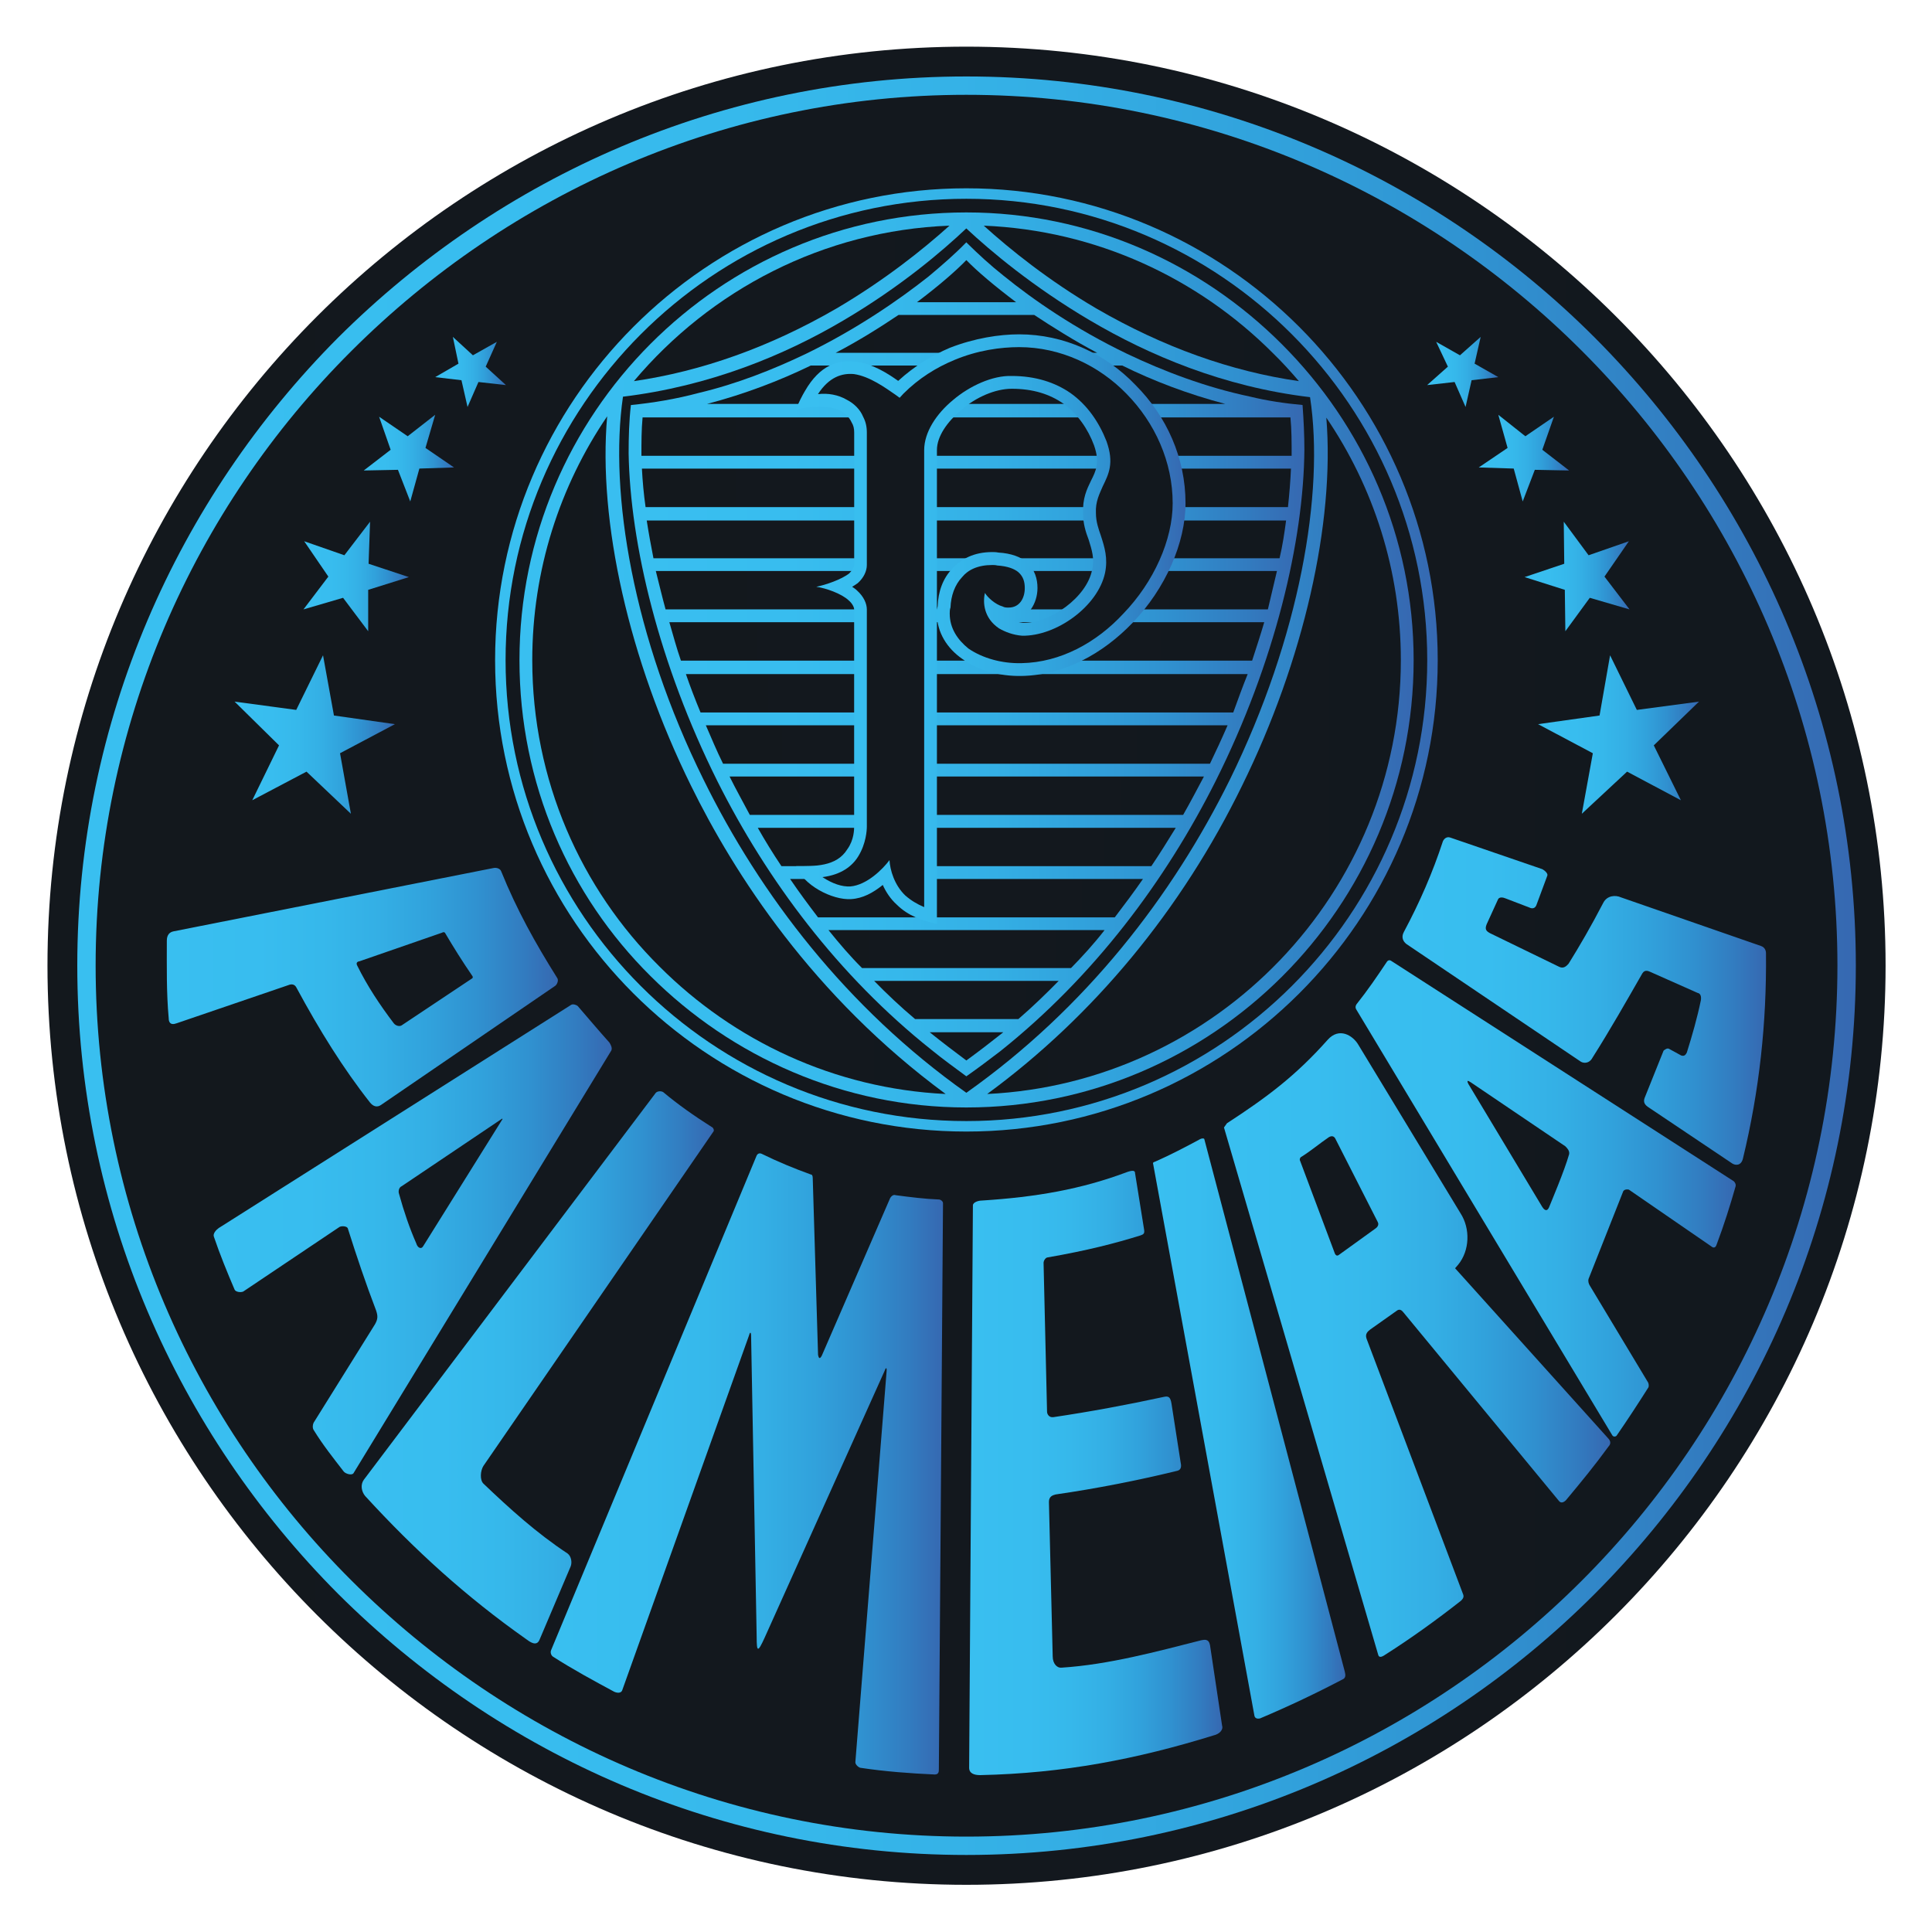<?xml version="1.0" encoding="utf-8"?>
<!-- Generator: Adobe Illustrator 16.0.0, SVG Export Plug-In . SVG Version: 6.00 Build 0)  -->
<!DOCTYPE svg PUBLIC "-//W3C//DTD SVG 1.1//EN" "http://www.w3.org/Graphics/SVG/1.1/DTD/svg11.dtd">
<svg version="1.1" id="Camada_1" xmlns="http://www.w3.org/2000/svg" xmlns:xlink="http://www.w3.org/1999/xlink" x="0px" y="0px"
	 width="40px" height="40px" viewBox="0 0 40 40" enable-background="new 0 0 40 40" xml:space="preserve">
<g>
	<linearGradient id="SVGID_1_" gradientUnits="userSpaceOnUse" x1="0.961" y1="20" x2="39.039" y2="20">
		<stop  offset="0" style="stop-color:#13181D"/>
		<stop  offset="0.292" style="stop-color:#13181E"/>
		<stop  offset="0.653" style="stop-color:#13181E"/>
		<stop  offset="1" style="stop-color:#12181E"/>
	</linearGradient>
	<path fill-rule="evenodd" clip-rule="evenodd" fill="url(#SVGID_1_)" d="M0.961,39.033L0.961,39.033L0.961,39.033L0.961,39.033z
		 M20.007,39.023c10.486,0,19.032-8.548,19.032-19.033c0-10.478-8.546-19.024-19.032-19.024c-10.481,0-19.024,8.547-19.024,19.024
		C0.983,30.476,9.526,39.023,20.007,39.023L20.007,39.023z"/>
	<linearGradient id="SVGID_2_" gradientUnits="userSpaceOnUse" x1="1.6" y1="19.994" x2="38.423" y2="19.994">
		<stop  offset="0" style="stop-color:#39BFF0"/>
		<stop  offset="0.232" style="stop-color:#38BDEF"/>
		<stop  offset="0.397" style="stop-color:#36B8EB"/>
		<stop  offset="0.541" style="stop-color:#34AFE5"/>
		<stop  offset="0.672" style="stop-color:#31A2DC"/>
		<stop  offset="0.796" style="stop-color:#3091D0"/>
		<stop  offset="0.912" style="stop-color:#327CC0"/>
		<stop  offset="1" style="stop-color:#3668B1"/>
	</linearGradient>
	<path fill-rule="evenodd" clip-rule="evenodd" fill="url(#SVGID_2_)" d="M20.007,38.405c-5.066,0-9.658-2.07-13.006-5.405
		C3.671,29.657,1.6,25.059,1.6,19.991c0-5.06,2.071-9.657,5.401-13.002c3.348-3.334,7.94-5.406,13.006-5.406
		c5.068,0,9.68,2.072,13.01,5.406c3.334,3.345,5.406,7.942,5.406,13.002c0,5.068-2.072,9.667-5.406,13.009
		C29.687,36.335,25.075,38.405,20.007,38.405L20.007,38.405z"/>
	<linearGradient id="SVGID_3_" gradientUnits="userSpaceOnUse" x1="1.98" y1="19.995" x2="38.042" y2="19.995">
		<stop  offset="0" style="stop-color:#13181D"/>
		<stop  offset="0.292" style="stop-color:#13181E"/>
		<stop  offset="0.653" style="stop-color:#13181E"/>
		<stop  offset="1" style="stop-color:#12181E"/>
	</linearGradient>
	<path fill-rule="evenodd" clip-rule="evenodd" fill="url(#SVGID_3_)" d="M20.007,38.025c4.968,0,9.478-2.032,12.743-5.3
		c3.259-3.257,5.292-7.777,5.292-12.735c0-4.95-2.033-9.469-5.292-12.727c-3.266-3.268-7.775-5.3-12.743-5.3
		c-4.948,0-9.455,2.032-12.728,5.3c-3.27,3.258-5.299,7.777-5.299,12.727c0,4.958,2.029,9.478,5.299,12.735
		C10.552,35.993,15.059,38.025,20.007,38.025L20.007,38.025z"/>
	<linearGradient id="SVGID_4_" gradientUnits="userSpaceOnUse" x1="9.01" y1="7.7" x2="10.475" y2="7.7">
		<stop  offset="0" style="stop-color:#39BFF0"/>
		<stop  offset="0.232" style="stop-color:#38BDEF"/>
		<stop  offset="0.397" style="stop-color:#36B8EB"/>
		<stop  offset="0.541" style="stop-color:#34AFE5"/>
		<stop  offset="0.672" style="stop-color:#31A2DC"/>
		<stop  offset="0.796" style="stop-color:#3091D0"/>
		<stop  offset="0.912" style="stop-color:#327CC0"/>
		<stop  offset="1" style="stop-color:#3668B1"/>
	</linearGradient>
	<polygon fill-rule="evenodd" clip-rule="evenodd" fill="url(#SVGID_4_)" points="10.287,7.077 10.056,7.591 10.475,7.973 
		9.906,7.909 9.68,8.426 9.554,7.872 9.01,7.808 9.492,7.529 9.376,6.975 9.791,7.356 10.287,7.077 	"/>
	<linearGradient id="SVGID_5_" gradientUnits="userSpaceOnUse" x1="7.531" y1="9.485" x2="9.4" y2="9.485">
		<stop  offset="0" style="stop-color:#39BFF0"/>
		<stop  offset="0.232" style="stop-color:#38BDEF"/>
		<stop  offset="0.397" style="stop-color:#36B8EB"/>
		<stop  offset="0.541" style="stop-color:#34AFE5"/>
		<stop  offset="0.672" style="stop-color:#31A2DC"/>
		<stop  offset="0.796" style="stop-color:#3091D0"/>
		<stop  offset="0.912" style="stop-color:#327CC0"/>
		<stop  offset="1" style="stop-color:#3668B1"/>
	</linearGradient>
	<polygon fill-rule="evenodd" clip-rule="evenodd" fill="url(#SVGID_5_)" points="9.01,8.588 8.809,9.274 9.4,9.678 8.683,9.701 
		8.494,10.382 8.239,9.727 7.531,9.741 8.088,9.312 7.849,8.628 8.441,9.032 9.01,8.588 	"/>
	<linearGradient id="SVGID_6_" gradientUnits="userSpaceOnUse" x1="6.283" y1="11.935" x2="8.465" y2="11.935">
		<stop  offset="0" style="stop-color:#39BFF0"/>
		<stop  offset="0.232" style="stop-color:#38BDEF"/>
		<stop  offset="0.397" style="stop-color:#36B8EB"/>
		<stop  offset="0.541" style="stop-color:#34AFE5"/>
		<stop  offset="0.672" style="stop-color:#31A2DC"/>
		<stop  offset="0.796" style="stop-color:#3091D0"/>
		<stop  offset="0.912" style="stop-color:#327CC0"/>
		<stop  offset="1" style="stop-color:#3668B1"/>
	</linearGradient>
	<polygon fill-rule="evenodd" clip-rule="evenodd" fill="url(#SVGID_6_)" points="7.662,10.801 7.631,11.672 8.465,11.948 
		7.623,12.212 7.623,13.069 7.103,12.377 6.283,12.617 6.798,11.938 6.298,11.206 7.13,11.496 7.662,10.801 	"/>
	<linearGradient id="SVGID_7_" gradientUnits="userSpaceOnUse" x1="4.857" y1="15.208" x2="8.176" y2="15.208">
		<stop  offset="0" style="stop-color:#39BFF0"/>
		<stop  offset="0.232" style="stop-color:#38BDEF"/>
		<stop  offset="0.397" style="stop-color:#36B8EB"/>
		<stop  offset="0.541" style="stop-color:#34AFE5"/>
		<stop  offset="0.672" style="stop-color:#31A2DC"/>
		<stop  offset="0.796" style="stop-color:#3091D0"/>
		<stop  offset="0.912" style="stop-color:#327CC0"/>
		<stop  offset="1" style="stop-color:#3668B1"/>
	</linearGradient>
	<polygon fill-rule="evenodd" clip-rule="evenodd" fill="url(#SVGID_7_)" points="6.688,13.567 6.914,14.814 8.176,14.993 
		7.04,15.595 7.265,16.848 6.346,15.976 5.223,16.568 5.777,15.432 4.857,14.526 6.133,14.698 6.688,13.567 	"/>
	<linearGradient id="SVGID_8_" gradientUnits="userSpaceOnUse" x1="29.547" y1="7.7" x2="31.02" y2="7.7">
		<stop  offset="0" style="stop-color:#39BFF0"/>
		<stop  offset="0.232" style="stop-color:#38BDEF"/>
		<stop  offset="0.397" style="stop-color:#36B8EB"/>
		<stop  offset="0.541" style="stop-color:#34AFE5"/>
		<stop  offset="0.672" style="stop-color:#31A2DC"/>
		<stop  offset="0.796" style="stop-color:#3091D0"/>
		<stop  offset="0.912" style="stop-color:#327CC0"/>
		<stop  offset="1" style="stop-color:#3668B1"/>
	</linearGradient>
	<polygon fill-rule="evenodd" clip-rule="evenodd" fill="url(#SVGID_8_)" points="29.734,7.077 29.977,7.591 29.547,7.973 
		30.116,7.909 30.343,8.426 30.468,7.872 31.021,7.808 30.53,7.529 30.656,6.975 30.227,7.356 29.734,7.077 	"/>
	<linearGradient id="SVGID_9_" gradientUnits="userSpaceOnUse" x1="30.616" y1="9.485" x2="32.487" y2="9.485">
		<stop  offset="0" style="stop-color:#39BFF0"/>
		<stop  offset="0.232" style="stop-color:#38BDEF"/>
		<stop  offset="0.397" style="stop-color:#36B8EB"/>
		<stop  offset="0.541" style="stop-color:#34AFE5"/>
		<stop  offset="0.672" style="stop-color:#31A2DC"/>
		<stop  offset="0.796" style="stop-color:#3091D0"/>
		<stop  offset="0.912" style="stop-color:#327CC0"/>
		<stop  offset="1" style="stop-color:#3668B1"/>
	</linearGradient>
	<polygon fill-rule="evenodd" clip-rule="evenodd" fill="url(#SVGID_9_)" points="31.021,8.588 31.213,9.274 30.616,9.678 
		31.34,9.701 31.526,10.382 31.777,9.727 32.487,9.741 31.932,9.312 32.172,8.628 31.581,9.032 31.021,8.588 	"/>
	<linearGradient id="SVGID_10_" gradientUnits="userSpaceOnUse" x1="31.565" y1="11.935" x2="33.738" y2="11.935">
		<stop  offset="0" style="stop-color:#39BFF0"/>
		<stop  offset="0.232" style="stop-color:#38BDEF"/>
		<stop  offset="0.397" style="stop-color:#36B8EB"/>
		<stop  offset="0.541" style="stop-color:#34AFE5"/>
		<stop  offset="0.672" style="stop-color:#31A2DC"/>
		<stop  offset="0.796" style="stop-color:#3091D0"/>
		<stop  offset="0.912" style="stop-color:#327CC0"/>
		<stop  offset="1" style="stop-color:#3668B1"/>
	</linearGradient>
	<polygon fill-rule="evenodd" clip-rule="evenodd" fill="url(#SVGID_10_)" points="32.376,10.801 32.386,11.672 31.565,11.948 
		32.398,12.212 32.409,13.069 32.915,12.377 33.738,12.617 33.219,11.938 33.724,11.206 32.89,11.496 32.376,10.801 	"/>
	<linearGradient id="SVGID_11_" gradientUnits="userSpaceOnUse" x1="31.844" y1="15.208" x2="35.176" y2="15.208">
		<stop  offset="0" style="stop-color:#39BFF0"/>
		<stop  offset="0.232" style="stop-color:#38BDEF"/>
		<stop  offset="0.397" style="stop-color:#36B8EB"/>
		<stop  offset="0.541" style="stop-color:#34AFE5"/>
		<stop  offset="0.672" style="stop-color:#31A2DC"/>
		<stop  offset="0.796" style="stop-color:#3091D0"/>
		<stop  offset="0.912" style="stop-color:#327CC0"/>
		<stop  offset="1" style="stop-color:#3668B1"/>
	</linearGradient>
	<polygon fill-rule="evenodd" clip-rule="evenodd" fill="url(#SVGID_11_)" points="33.335,13.567 33.117,14.814 31.844,14.993 
		32.978,15.595 32.75,16.848 33.687,15.976 34.801,16.568 34.24,15.432 35.176,14.526 33.889,14.698 33.335,13.567 	"/>
	<linearGradient id="SVGID_12_" gradientUnits="userSpaceOnUse" x1="7.487" y1="28.309" x2="14.778" y2="28.309">
		<stop  offset="0" style="stop-color:#39BFF0"/>
		<stop  offset="0.232" style="stop-color:#38BDEF"/>
		<stop  offset="0.397" style="stop-color:#36B8EB"/>
		<stop  offset="0.541" style="stop-color:#34AFE5"/>
		<stop  offset="0.672" style="stop-color:#31A2DC"/>
		<stop  offset="0.796" style="stop-color:#3091D0"/>
		<stop  offset="0.912" style="stop-color:#327CC0"/>
		<stop  offset="1" style="stop-color:#3668B1"/>
	</linearGradient>
	<path fill-rule="evenodd" clip-rule="evenodd" fill="url(#SVGID_12_)" d="M13.732,22.612c-0.039-0.026-0.116-0.026-0.154,0.013
		l-6.047,8.014c-0.072,0.102-0.048,0.24,0.028,0.333c1.037,1.132,2.096,2.091,3.331,2.962c0.075,0.055,0.217,0.166,0.28,0.016
		l0.645-1.519c0.034-0.087,0.01-0.211-0.062-0.266c-0.646-0.426-1.201-0.93-1.745-1.449c-0.077-0.077-0.062-0.266,0-0.365
		l4.761-6.921c0.025-0.023,0-0.087-0.039-0.1C14.372,23.103,14.036,22.867,13.732,22.612L13.732,22.612z"/>
	<linearGradient id="SVGID_13_" gradientUnits="userSpaceOnUse" x1="11.401" y1="30.31" x2="19.524" y2="30.31">
		<stop  offset="0" style="stop-color:#39BFF0"/>
		<stop  offset="0.232" style="stop-color:#38BDEF"/>
		<stop  offset="0.397" style="stop-color:#36B8EB"/>
		<stop  offset="0.541" style="stop-color:#34AFE5"/>
		<stop  offset="0.672" style="stop-color:#31A2DC"/>
		<stop  offset="0.796" style="stop-color:#3091D0"/>
		<stop  offset="0.912" style="stop-color:#327CC0"/>
		<stop  offset="1" style="stop-color:#3668B1"/>
	</linearGradient>
	<path fill-rule="evenodd" clip-rule="evenodd" fill="url(#SVGID_13_)" d="M19.352,36.739c0.086,0,0.086-0.062,0.086-0.116
		l0.086-11.713c0-0.038-0.049-0.076-0.086-0.076c-0.29-0.011-0.592-0.049-0.896-0.089c-0.038-0.016-0.086,0.011-0.114,0.064
		l-1.413,3.257c-0.04,0.076-0.063,0.063-0.078-0.016l-0.11-3.656c0-0.053-0.015-0.077-0.039-0.077
		c-0.351-0.127-0.685-0.265-1.021-0.43c-0.028-0.014-0.077-0.014-0.102,0.039l-4.253,10.234c-0.025,0.053,0,0.116,0.038,0.14
		c0.413,0.265,0.833,0.492,1.263,0.724c0.048,0.023,0.148,0.048,0.173-0.039l2.617-7.323c0.023-0.088,0.048-0.102,0.048,0.013
		l0.115,6.212c0,0.327,0.024,0.327,0.164,0.022l2.486-5.529c0.024-0.073,0.048-0.073,0.04,0.014l-0.646,8.08
		c-0.01,0.049,0.052,0.111,0.101,0.126C18.329,36.678,18.845,36.716,19.352,36.739L19.352,36.739z"/>
	<linearGradient id="SVGID_14_" gradientUnits="userSpaceOnUse" x1="20.064" y1="30.498" x2="25.307" y2="30.498">
		<stop  offset="0" style="stop-color:#39BFF0"/>
		<stop  offset="0.232" style="stop-color:#38BDEF"/>
		<stop  offset="0.397" style="stop-color:#36B8EB"/>
		<stop  offset="0.541" style="stop-color:#34AFE5"/>
		<stop  offset="0.672" style="stop-color:#31A2DC"/>
		<stop  offset="0.796" style="stop-color:#3091D0"/>
		<stop  offset="0.912" style="stop-color:#327CC0"/>
		<stop  offset="1" style="stop-color:#3668B1"/>
	</linearGradient>
	<path fill-rule="evenodd" clip-rule="evenodd" fill="url(#SVGID_14_)" d="M23.61,25.579c-0.53,0.165-1.108,0.313-1.918,0.454
		c-0.038,0-0.086,0.061-0.086,0.114l0.072,3.08c0,0.047,0.038,0.125,0.129,0.114c0.768-0.114,1.527-0.255,2.284-0.419
		c0.102-0.024,0.141,0,0.164,0.141l0.188,1.209c0.015,0.068,0.024,0.153-0.063,0.178c-0.833,0.203-1.676,0.368-2.523,0.491
		c-0.062,0.016-0.14,0.039-0.14,0.155l0.078,3.195c0,0.165,0.1,0.249,0.187,0.236c0.974-0.064,1.946-0.328,2.892-0.568
		c0.063-0.011,0.152-0.034,0.178,0.102l0.25,1.666c0.03,0.092-0.062,0.177-0.174,0.202c-1.59,0.492-3.107,0.786-4.836,0.823
		c-0.126,0-0.227-0.037-0.227-0.153l0.078-11.643c0-0.063,0.11-0.1,0.187-0.1c1.113-0.072,2.048-0.229,3.016-0.594
		c0.116-0.038,0.154-0.024,0.154,0.027l0.188,1.172C23.7,25.541,23.675,25.556,23.61,25.579L23.61,25.579z"/>
	<linearGradient id="SVGID_15_" gradientUnits="userSpaceOnUse" x1="23.871" y1="29.576" x2="27.854" y2="29.576">
		<stop  offset="0" style="stop-color:#39BFF0"/>
		<stop  offset="0.232" style="stop-color:#38BDEF"/>
		<stop  offset="0.397" style="stop-color:#36B8EB"/>
		<stop  offset="0.541" style="stop-color:#34AFE5"/>
		<stop  offset="0.672" style="stop-color:#31A2DC"/>
		<stop  offset="0.796" style="stop-color:#3091D0"/>
		<stop  offset="0.912" style="stop-color:#327CC0"/>
		<stop  offset="1" style="stop-color:#3668B1"/>
	</linearGradient>
	<path fill-rule="evenodd" clip-rule="evenodd" fill="url(#SVGID_15_)" d="M26.088,35.578c-0.04,0.009-0.102,0.009-0.116-0.053
		l-2.097-11.425c-0.01-0.025,0-0.038,0.038-0.048c0.319-0.141,0.632-0.304,0.935-0.468c0.025-0.015,0.088-0.025,0.088,0.008
		l2.905,11.012c0.023,0.087,0.014,0.126-0.023,0.155C27.248,35.058,26.694,35.321,26.088,35.578L26.088,35.578z"/>
	<linearGradient id="SVGID_16_" gradientUnits="userSpaceOnUse" x1="29.037" y1="20.724" x2="36.563" y2="20.724">
		<stop  offset="0" style="stop-color:#39BFF0"/>
		<stop  offset="0.232" style="stop-color:#38BDEF"/>
		<stop  offset="0.397" style="stop-color:#36B8EB"/>
		<stop  offset="0.541" style="stop-color:#34AFE5"/>
		<stop  offset="0.672" style="stop-color:#31A2DC"/>
		<stop  offset="0.796" style="stop-color:#3091D0"/>
		<stop  offset="0.912" style="stop-color:#327CC0"/>
		<stop  offset="1" style="stop-color:#3668B1"/>
	</linearGradient>
	<path fill-rule="evenodd" clip-rule="evenodd" fill="url(#SVGID_16_)" d="M35.215,20.708c-0.078,0.376-0.18,0.728-0.291,1.084
		c-0.015,0.024-0.038,0.087-0.116,0.061l-0.25-0.137c-0.038-0.024-0.086,0.013-0.115,0.036l-0.391,0.975
		c-0.024,0.063-0.024,0.126,0.063,0.188l1.753,1.176c0.063,0.038,0.178,0.049,0.217-0.101c0.343-1.417,0.492-2.818,0.478-4.25
		c0-0.063-0.025-0.126-0.103-0.154l-2.899-1.007c-0.115-0.053-0.288-0.039-0.366,0.111c-0.256,0.492-0.491,0.896-0.719,1.262
		c-0.037,0.04-0.1,0.116-0.201,0.062l-1.427-0.694c-0.067-0.038-0.116-0.072-0.067-0.187l0.231-0.506
		c0.023-0.064,0.11-0.049,0.163-0.025l0.491,0.188c0.05,0.025,0.111,0.025,0.142-0.047l0.226-0.609
		c0.024-0.046-0.054-0.114-0.102-0.139l-1.908-0.655c-0.072-0.023-0.125,0.023-0.15,0.077c-0.215,0.654-0.479,1.262-0.809,1.879
		c-0.062,0.115-0.009,0.201,0.055,0.25l3.608,2.434c0.062,0.039,0.178,0.039,0.24-0.077c0.367-0.579,0.703-1.171,1.035-1.75
		c0.024-0.037,0.063-0.077,0.151-0.037l0.995,0.442C35.199,20.567,35.228,20.616,35.215,20.708L35.215,20.708z"/>
	<linearGradient id="SVGID_17_" gradientUnits="userSpaceOnUse" x1="4.423" y1="25.66" x2="12.665" y2="25.66">
		<stop  offset="0" style="stop-color:#39BFF0"/>
		<stop  offset="0.232" style="stop-color:#38BDEF"/>
		<stop  offset="0.397" style="stop-color:#36B8EB"/>
		<stop  offset="0.541" style="stop-color:#34AFE5"/>
		<stop  offset="0.672" style="stop-color:#31A2DC"/>
		<stop  offset="0.796" style="stop-color:#3091D0"/>
		<stop  offset="0.912" style="stop-color:#327CC0"/>
		<stop  offset="1" style="stop-color:#3668B1"/>
	</linearGradient>
	<path fill-rule="evenodd" clip-rule="evenodd" fill="url(#SVGID_17_)" d="M4.428,25.604c-0.024-0.063,0.046-0.141,0.101-0.179
		l7.295-4.62c0.038-0.025,0.115,0,0.14,0.027c0.217,0.251,0.428,0.502,0.655,0.755c0.029,0.05,0.062,0.112,0.037,0.164l-5.339,8.753
		c-0.039,0.047-0.163,0.009-0.201-0.038C6.9,30.186,6.688,29.921,6.5,29.616c-0.038-0.047-0.028-0.139,0.01-0.187l1.253-2.01
		c0.062-0.109,0.062-0.174,0.023-0.289c-0.217-0.567-0.403-1.122-0.583-1.691c-0.009-0.053-0.124-0.063-0.173-0.037L5.036,26.74
		c-0.055,0.024-0.155,0.009-0.178-0.038C4.707,26.349,4.552,25.971,4.428,25.604L4.428,25.604z M10.389,23.165l-2.072,1.394
		c-0.054,0.021-0.078,0.101-0.054,0.163c0.101,0.367,0.216,0.703,0.356,1.022c0.024,0.086,0.102,0.137,0.149,0.047l1.629-2.61
		C10.413,23.165,10.397,23.154,10.389,23.165L10.389,23.165z"/>
	<linearGradient id="SVGID_18_" gradientUnits="userSpaceOnUse" x1="25.341" y1="27.848" x2="33.339" y2="27.848">
		<stop  offset="0" style="stop-color:#39BFF0"/>
		<stop  offset="0.232" style="stop-color:#38BDEF"/>
		<stop  offset="0.397" style="stop-color:#36B8EB"/>
		<stop  offset="0.541" style="stop-color:#34AFE5"/>
		<stop  offset="0.672" style="stop-color:#31A2DC"/>
		<stop  offset="0.796" style="stop-color:#3091D0"/>
		<stop  offset="0.912" style="stop-color:#327CC0"/>
		<stop  offset="1" style="stop-color:#3668B1"/>
	</linearGradient>
	<path fill-rule="evenodd" clip-rule="evenodd" fill="url(#SVGID_18_)" d="M32.423,31.058c-0.037,0.039-0.101,0.078-0.148,0.016
		l-3.219-3.903c-0.029-0.039-0.077-0.077-0.13-0.039l-0.554,0.392c-0.049,0.038-0.116,0.09-0.079,0.192L30.289,33
		c0.028,0.063,0,0.1-0.039,0.14c-0.516,0.405-1.045,0.786-1.6,1.138c-0.037,0.023-0.1,0.048-0.115-0.015l-3.194-10.92l0.062-0.087
		c0.835-0.543,1.426-0.987,2.086-1.729c0.236-0.264,0.518-0.092,0.633,0.102l2.118,3.493c0.204,0.317,0.189,0.771-0.051,1.063
		l-0.063,0.073l3.17,3.522c0.062,0.063,0.049,0.124,0.01,0.164C33.017,30.341,32.74,30.678,32.423,31.058L32.423,31.058z
		 M28.524,25.299l-0.872-1.714c-0.028-0.063-0.077-0.077-0.139-0.041c-0.188,0.127-0.381,0.291-0.584,0.416
		c-0.023,0.029-0.023,0.054-0.01,0.078l0.719,1.917c0.014,0.03,0.039,0.054,0.077,0.03l0.757-0.546
		C28.51,25.415,28.559,25.362,28.524,25.299L28.524,25.299z"/>
	<linearGradient id="SVGID_19_" gradientUnits="userSpaceOnUse" x1="28.064" y1="24.811" x2="35.935" y2="24.811">
		<stop  offset="0" style="stop-color:#39BFF0"/>
		<stop  offset="0.232" style="stop-color:#38BDEF"/>
		<stop  offset="0.397" style="stop-color:#36B8EB"/>
		<stop  offset="0.541" style="stop-color:#34AFE5"/>
		<stop  offset="0.672" style="stop-color:#31A2DC"/>
		<stop  offset="0.796" style="stop-color:#3091D0"/>
		<stop  offset="0.912" style="stop-color:#327CC0"/>
		<stop  offset="1" style="stop-color:#3668B1"/>
	</linearGradient>
	<path fill-rule="evenodd" clip-rule="evenodd" fill="url(#SVGID_19_)" d="M35.541,25.767c-0.012,0.039-0.039,0.078-0.087,0.054
		l-1.73-1.191c-0.037-0.008-0.085-0.008-0.115,0.03l-0.719,1.817c-0.014,0.047,0,0.1,0.025,0.139l1.2,1.995
		c0.024,0.033,0.024,0.087,0.015,0.111c-0.217,0.342-0.43,0.669-0.656,0.996c-0.014,0.026-0.067,0.039-0.092,0l-5.299-8.813
		c-0.024-0.034-0.024-0.072,0-0.11c0.226-0.283,0.427-0.577,0.63-0.881c0.011-0.023,0.049-0.047,0.086-0.023l7.098,4.566
		c0.024,0.024,0.049,0.064,0.035,0.111C35.821,24.957,35.694,25.362,35.541,25.767L35.541,25.767z M32.409,23.733l-1.957-1.324
		c-0.072-0.049-0.088-0.038-0.048,0.038l1.527,2.541c0.023,0.036,0.088,0.124,0.14,0.009c0.049-0.125,0.314-0.742,0.416-1.1
		C32.501,23.825,32.446,23.771,32.409,23.733L32.409,23.733z"/>
	<linearGradient id="SVGID_20_" gradientUnits="userSpaceOnUse" x1="3.454" y1="20.438" x2="11.55" y2="20.438">
		<stop  offset="0" style="stop-color:#39BFF0"/>
		<stop  offset="0.232" style="stop-color:#38BDEF"/>
		<stop  offset="0.397" style="stop-color:#36B8EB"/>
		<stop  offset="0.541" style="stop-color:#34AFE5"/>
		<stop  offset="0.672" style="stop-color:#31A2DC"/>
		<stop  offset="0.796" style="stop-color:#3091D0"/>
		<stop  offset="0.912" style="stop-color:#327CC0"/>
		<stop  offset="1" style="stop-color:#3668B1"/>
	</linearGradient>
	<path fill-rule="evenodd" clip-rule="evenodd" fill="url(#SVGID_20_)" d="M7.662,22.828c-0.559-0.709-1.051-1.504-1.519-2.37
		C6.104,20.37,6.032,20.37,5.97,20.396l-2.313,0.79c-0.14,0.052-0.164-0.038-0.164-0.102c-0.049-0.54-0.039-1.08-0.039-1.61
		c0-0.125,0.063-0.177,0.141-0.192l6.625-1.311c0.077-0.014,0.139,0.024,0.154,0.063c0.328,0.81,0.707,1.488,1.161,2.212
		c0.037,0.047,0,0.135-0.039,0.164l-3.609,2.468C7.811,22.929,7.733,22.914,7.662,22.828L7.662,22.828z M9.78,20.207
		c-0.202-0.294-0.39-0.593-0.568-0.896c-0.014-0.015-0.037-0.015-0.062,0l-1.706,0.591c-0.078,0.01-0.062,0.064-0.049,0.088
		c0.212,0.428,0.468,0.814,0.757,1.195c0.039,0.052,0.124,0.078,0.173,0.038l1.454-0.969C9.791,20.246,9.791,20.217,9.78,20.207
		L9.78,20.207z"/>
	<linearGradient id="SVGID_21_" gradientUnits="userSpaceOnUse" x1="10.251" y1="13.663" x2="29.767" y2="13.663">
		<stop  offset="0" style="stop-color:#39BFF0"/>
		<stop  offset="0.232" style="stop-color:#38BDEF"/>
		<stop  offset="0.397" style="stop-color:#36B8EB"/>
		<stop  offset="0.541" style="stop-color:#34AFE5"/>
		<stop  offset="0.672" style="stop-color:#31A2DC"/>
		<stop  offset="0.796" style="stop-color:#3091D0"/>
		<stop  offset="0.912" style="stop-color:#327CC0"/>
		<stop  offset="1" style="stop-color:#3668B1"/>
	</linearGradient>
	
		<path fill-rule="evenodd" clip-rule="evenodd" fill="none" stroke="url(#SVGID_21_)" stroke-width="0.217" stroke-miterlimit="10" d="
		M20.007,23.319c5.309,0,9.651-4.327,9.651-9.651c0-5.315-4.343-9.661-9.651-9.661c-5.315,0-9.648,4.346-9.648,9.661
		C10.359,18.993,14.691,23.319,20.007,23.319L20.007,23.319z"/>
	<linearGradient id="SVGID_22_" gradientUnits="userSpaceOnUse" x1="10.755" y1="13.663" x2="29.268" y2="13.663">
		<stop  offset="0" style="stop-color:#39BFF0"/>
		<stop  offset="0.232" style="stop-color:#38BDEF"/>
		<stop  offset="0.397" style="stop-color:#36B8EB"/>
		<stop  offset="0.541" style="stop-color:#34AFE5"/>
		<stop  offset="0.672" style="stop-color:#31A2DC"/>
		<stop  offset="0.796" style="stop-color:#3091D0"/>
		<stop  offset="0.912" style="stop-color:#327CC0"/>
		<stop  offset="1" style="stop-color:#3668B1"/>
	</linearGradient>
	<path fill-rule="evenodd" clip-rule="evenodd" fill="url(#SVGID_22_)" d="M20.007,22.929c-2.541,0-4.863-1.05-6.54-2.722
		c-1.681-1.667-2.712-3.98-2.712-6.539c0-5.104,4.152-9.27,9.252-9.27c2.544,0,4.855,1.049,6.532,2.728
		c1.682,1.681,2.729,3.988,2.729,6.542C29.268,18.78,25.099,22.929,20.007,22.929L20.007,22.929z"/>
	<linearGradient id="SVGID_23_" gradientUnits="userSpaceOnUse" x1="13.124" y1="6.281" x2="19.658" y2="6.281">
		<stop  offset="0" style="stop-color:#13181D"/>
		<stop  offset="0.292" style="stop-color:#13181E"/>
		<stop  offset="0.653" style="stop-color:#13181E"/>
		<stop  offset="1" style="stop-color:#12181E"/>
	</linearGradient>
	<path fill-rule="evenodd" clip-rule="evenodd" fill="url(#SVGID_23_)" d="M17.318,6.387c0.991-0.583,1.783-1.214,2.34-1.715
		c-2.616,0.101-4.948,1.335-6.534,3.219C14.522,7.688,15.935,7.188,17.318,6.387L17.318,6.387z"/>
	<linearGradient id="SVGID_24_" gradientUnits="userSpaceOnUse" x1="20.368" y1="6.281" x2="26.893" y2="6.281">
		<stop  offset="0" style="stop-color:#13181D"/>
		<stop  offset="0.292" style="stop-color:#13181E"/>
		<stop  offset="0.653" style="stop-color:#13181E"/>
		<stop  offset="1" style="stop-color:#12181E"/>
	</linearGradient>
	<path fill-rule="evenodd" clip-rule="evenodd" fill="url(#SVGID_24_)" d="M22.699,6.387c1.383,0.801,2.789,1.302,4.193,1.504
		c-0.17-0.199-0.343-0.39-0.531-0.573c-1.556-1.562-3.668-2.55-5.993-2.646C20.917,5.168,21.706,5.804,22.699,6.387L22.699,6.387z"
		/>
	<linearGradient id="SVGID_25_" gradientUnits="userSpaceOnUse" x1="11.02" y1="15.635" x2="19.578" y2="15.635">
		<stop  offset="0" style="stop-color:#13181D"/>
		<stop  offset="0.292" style="stop-color:#13181E"/>
		<stop  offset="0.653" style="stop-color:#13181E"/>
		<stop  offset="1" style="stop-color:#12181E"/>
	</linearGradient>
	<path fill-rule="evenodd" clip-rule="evenodd" fill="url(#SVGID_25_)" d="M14.305,16.264c-1.284-2.606-1.927-5.468-1.734-7.645
		c-0.978,1.438-1.551,3.179-1.551,5.049c0,2.486,1.007,4.731,2.636,6.345c1.532,1.533,3.619,2.526,5.923,2.637
		C16.826,20.626,15.197,18.082,14.305,16.264L14.305,16.264z"/>
	<linearGradient id="SVGID_26_" gradientUnits="userSpaceOnUse" x1="20.439" y1="15.648" x2="29.003" y2="15.648">
		<stop  offset="0" style="stop-color:#13181D"/>
		<stop  offset="0.292" style="stop-color:#13181E"/>
		<stop  offset="0.653" style="stop-color:#13181E"/>
		<stop  offset="1" style="stop-color:#12181E"/>
	</linearGradient>
	<path fill-rule="evenodd" clip-rule="evenodd" fill="url(#SVGID_26_)" d="M27.46,8.647c0.179,2.167-0.468,5.026-1.743,7.617
		c-1.254,2.569-3.07,4.767-5.278,6.386c4.747-0.228,8.564-4.168,8.564-8.982C29.003,11.808,28.433,10.079,27.46,8.647L27.46,8.647z"
		/>
	<linearGradient id="SVGID_27_" gradientUnits="userSpaceOnUse" x1="12.82" y1="13.677" x2="27.206" y2="13.677">
		<stop  offset="0" style="stop-color:#13181D"/>
		<stop  offset="0.292" style="stop-color:#13181E"/>
		<stop  offset="0.653" style="stop-color:#13181E"/>
		<stop  offset="1" style="stop-color:#12181E"/>
	</linearGradient>
	<path fill-rule="evenodd" clip-rule="evenodd" fill="url(#SVGID_27_)" d="M20.007,22.625c2.48-1.754,4.272-4.086,5.457-6.486
		c1.442-2.939,1.963-5.932,1.659-7.916c-1.792-0.214-3.334-0.868-4.559-1.591c-1.176-0.693-2.058-1.436-2.558-1.903
		c-0.493,0.467-1.364,1.21-2.541,1.903c-1.224,0.724-2.775,1.364-4.567,1.581c-0.29,1.994,0.212,4.987,1.667,7.926
		C15.738,18.525,17.53,20.871,20.007,22.625L20.007,22.625z"/>
	<linearGradient id="SVGID_28_" gradientUnits="userSpaceOnUse" x1="13.015" y1="13.651" x2="27.007" y2="13.651">
		<stop  offset="0" style="stop-color:#39BFF0"/>
		<stop  offset="0.232" style="stop-color:#38BDEF"/>
		<stop  offset="0.397" style="stop-color:#36B8EB"/>
		<stop  offset="0.541" style="stop-color:#34AFE5"/>
		<stop  offset="0.672" style="stop-color:#31A2DC"/>
		<stop  offset="0.796" style="stop-color:#3091D0"/>
		<stop  offset="0.912" style="stop-color:#327CC0"/>
		<stop  offset="1" style="stop-color:#3668B1"/>
	</linearGradient>
	<path fill-rule="evenodd" clip-rule="evenodd" fill="url(#SVGID_28_)" d="M20.007,22.284c-0.242-0.18-0.483-0.352-0.72-0.546
		c-1.945-1.546-3.412-3.527-4.432-5.56c-1.209-2.422-1.808-4.91-1.84-6.794c0-0.328,0.009-0.67,0.047-0.998
		c0.467-0.047,0.935-0.125,1.402-0.25c0.795-0.189,1.537-0.483,2.221-0.81c1.06-0.516,1.933-1.122,2.539-1.601
		c0.275-0.231,0.54-0.458,0.782-0.708c0.245,0.242,0.5,0.477,0.775,0.694c0.606,0.492,1.479,1.098,2.553,1.614
		c0.767,0.365,1.63,0.693,2.55,0.887c0.353,0.086,0.718,0.14,1.084,0.173c0.023,0.318,0.038,0.622,0.038,0.925
		c-0.015,1.88-0.606,4.403-1.84,6.866c-1.027,2.043-2.5,4.028-4.457,5.589C20.482,21.939,20.242,22.119,20.007,22.284L20.007,22.284
		z"/>
	<linearGradient id="SVGID_29_" gradientUnits="userSpaceOnUse" x1="18.985" y1="5.821" x2="21.037" y2="5.821">
		<stop  offset="0" style="stop-color:#13181D"/>
		<stop  offset="0.292" style="stop-color:#13181E"/>
		<stop  offset="0.653" style="stop-color:#13181E"/>
		<stop  offset="1" style="stop-color:#12181E"/>
	</linearGradient>
	<path fill-rule="evenodd" clip-rule="evenodd" fill="url(#SVGID_29_)" d="M21.037,6.257c-0.453-0.342-0.81-0.645-1.03-0.872
		c-0.219,0.227-0.569,0.53-1.022,0.872H21.037L21.037,6.257z"/>
	<linearGradient id="SVGID_30_" gradientUnits="userSpaceOnUse" x1="17.303" y1="6.912" x2="22.714" y2="6.912">
		<stop  offset="0" style="stop-color:#13181D"/>
		<stop  offset="0.292" style="stop-color:#13181E"/>
		<stop  offset="0.653" style="stop-color:#13181E"/>
		<stop  offset="1" style="stop-color:#12181E"/>
	</linearGradient>
	<path fill-rule="evenodd" clip-rule="evenodd" fill="url(#SVGID_30_)" d="M22.714,7.304c-0.477-0.252-0.919-0.531-1.301-0.783
		h-2.811c-0.375,0.252-0.818,0.531-1.299,0.783H22.714L22.714,7.304z"/>
	<linearGradient id="SVGID_31_" gradientUnits="userSpaceOnUse" x1="14.638" y1="7.966" x2="25.369" y2="7.966">
		<stop  offset="0" style="stop-color:#13181D"/>
		<stop  offset="0.292" style="stop-color:#13181E"/>
		<stop  offset="0.653" style="stop-color:#13181E"/>
		<stop  offset="1" style="stop-color:#12181E"/>
	</linearGradient>
	<path fill-rule="evenodd" clip-rule="evenodd" fill="url(#SVGID_31_)" d="M25.369,8.363c-0.77-0.202-1.494-0.478-2.134-0.795
		h-6.449c-0.654,0.318-1.377,0.593-2.148,0.795H25.369L25.369,8.363z"/>
	<linearGradient id="SVGID_32_" gradientUnits="userSpaceOnUse" x1="13.28" y1="9.04" x2="26.742" y2="9.04">
		<stop  offset="0" style="stop-color:#13181D"/>
		<stop  offset="0.292" style="stop-color:#13181E"/>
		<stop  offset="0.653" style="stop-color:#13181E"/>
		<stop  offset="1" style="stop-color:#12181E"/>
	</linearGradient>
	<path fill-rule="evenodd" clip-rule="evenodd" fill="url(#SVGID_32_)" d="M26.742,9.437c0-0.279,0-0.544-0.025-0.795H13.304
		c-0.024,0.25-0.024,0.516-0.024,0.795H26.742L26.742,9.437z"/>
	<linearGradient id="SVGID_33_" gradientUnits="userSpaceOnUse" x1="13.29" y1="10.1" x2="26.727" y2="10.1">
		<stop  offset="0" style="stop-color:#13181D"/>
		<stop  offset="0.292" style="stop-color:#13181E"/>
		<stop  offset="0.653" style="stop-color:#13181E"/>
		<stop  offset="1" style="stop-color:#12181E"/>
	</linearGradient>
	<path fill-rule="evenodd" clip-rule="evenodd" fill="url(#SVGID_33_)" d="M26.666,10.499c0.028-0.267,0.051-0.532,0.062-0.797
		H13.29c0.014,0.266,0.038,0.531,0.076,0.797H26.666L26.666,10.499z"/>
	<linearGradient id="SVGID_34_" gradientUnits="userSpaceOnUse" x1="13.39" y1="11.167" x2="26.627" y2="11.167">
		<stop  offset="0" style="stop-color:#13181D"/>
		<stop  offset="0.292" style="stop-color:#13181E"/>
		<stop  offset="0.653" style="stop-color:#13181E"/>
		<stop  offset="1" style="stop-color:#12181E"/>
	</linearGradient>
	<path fill-rule="evenodd" clip-rule="evenodd" fill="url(#SVGID_34_)" d="M26.492,11.558c0.063-0.265,0.102-0.531,0.135-0.781
		H13.39c0.038,0.25,0.087,0.516,0.139,0.781H26.492L26.492,11.558z"/>
	<linearGradient id="SVGID_35_" gradientUnits="userSpaceOnUse" x1="13.578" y1="12.22" x2="26.439" y2="12.22">
		<stop  offset="0" style="stop-color:#13181D"/>
		<stop  offset="0.292" style="stop-color:#13181E"/>
		<stop  offset="0.653" style="stop-color:#13181E"/>
		<stop  offset="1" style="stop-color:#12181E"/>
	</linearGradient>
	<path fill-rule="evenodd" clip-rule="evenodd" fill="url(#SVGID_35_)" d="M26.25,12.617c0.064-0.264,0.126-0.53,0.188-0.795h-12.86
		c0.067,0.266,0.13,0.531,0.202,0.795H26.25L26.25,12.617z"/>
	<linearGradient id="SVGID_36_" gradientUnits="userSpaceOnUse" x1="13.858" y1="13.28" x2="26.175" y2="13.28">
		<stop  offset="0" style="stop-color:#13181D"/>
		<stop  offset="0.292" style="stop-color:#13181E"/>
		<stop  offset="0.653" style="stop-color:#13181E"/>
		<stop  offset="1" style="stop-color:#12181E"/>
	</linearGradient>
	<path fill-rule="evenodd" clip-rule="evenodd" fill="url(#SVGID_36_)" d="M25.924,13.678c0.086-0.265,0.173-0.531,0.251-0.796
		H13.858c0.077,0.265,0.148,0.531,0.24,0.796H25.924L25.924,13.678z"/>
	<linearGradient id="SVGID_37_" gradientUnits="userSpaceOnUse" x1="14.201" y1="14.354" x2="25.832" y2="14.354">
		<stop  offset="0" style="stop-color:#13181D"/>
		<stop  offset="0.292" style="stop-color:#13181E"/>
		<stop  offset="0.653" style="stop-color:#13181E"/>
		<stop  offset="1" style="stop-color:#12181E"/>
	</linearGradient>
	<path fill-rule="evenodd" clip-rule="evenodd" fill="url(#SVGID_37_)" d="M25.533,14.751c0.102-0.28,0.197-0.543,0.299-0.795
		H14.201c0.086,0.251,0.187,0.515,0.303,0.795H25.533L25.533,14.751z"/>
	<linearGradient id="SVGID_38_" gradientUnits="userSpaceOnUse" x1="14.614" y1="15.415" x2="25.416" y2="15.415">
		<stop  offset="0" style="stop-color:#13181D"/>
		<stop  offset="0.292" style="stop-color:#13181E"/>
		<stop  offset="0.653" style="stop-color:#13181E"/>
		<stop  offset="1" style="stop-color:#12181E"/>
	</linearGradient>
	<path fill-rule="evenodd" clip-rule="evenodd" fill="url(#SVGID_38_)" d="M25.051,15.812c0.127-0.264,0.25-0.53,0.365-0.795H14.614
		c0.115,0.265,0.225,0.531,0.356,0.795H25.051L25.051,15.812z"/>
	<linearGradient id="SVGID_39_" gradientUnits="userSpaceOnUse" x1="15.105" y1="16.474" x2="24.926" y2="16.474">
		<stop  offset="0" style="stop-color:#13181D"/>
		<stop  offset="0.292" style="stop-color:#13181E"/>
		<stop  offset="0.653" style="stop-color:#13181E"/>
		<stop  offset="1" style="stop-color:#12181E"/>
	</linearGradient>
	<path fill-rule="evenodd" clip-rule="evenodd" fill="url(#SVGID_39_)" d="M24.496,16.871c0.15-0.264,0.29-0.53,0.43-0.794h-9.821
		c0.13,0.264,0.28,0.53,0.419,0.794H24.496L24.496,16.871z"/>
	<linearGradient id="SVGID_40_" gradientUnits="userSpaceOnUse" x1="15.689" y1="17.535" x2="24.343" y2="17.535">
		<stop  offset="0" style="stop-color:#13181D"/>
		<stop  offset="0.292" style="stop-color:#13181E"/>
		<stop  offset="0.653" style="stop-color:#13181E"/>
		<stop  offset="1" style="stop-color:#12181E"/>
	</linearGradient>
	<path fill-rule="evenodd" clip-rule="evenodd" fill="url(#SVGID_40_)" d="M23.837,17.933c0.179-0.264,0.343-0.531,0.506-0.794
		h-8.654c0.149,0.264,0.313,0.53,0.49,0.794H23.837L23.837,17.933z"/>
	<linearGradient id="SVGID_41_" gradientUnits="userSpaceOnUse" x1="16.358" y1="18.595" x2="23.664" y2="18.595">
		<stop  offset="0" style="stop-color:#13181D"/>
		<stop  offset="0.292" style="stop-color:#13181E"/>
		<stop  offset="0.653" style="stop-color:#13181E"/>
		<stop  offset="1" style="stop-color:#12181E"/>
	</linearGradient>
	<path fill-rule="evenodd" clip-rule="evenodd" fill="url(#SVGID_41_)" d="M23.08,18.993c0.202-0.265,0.391-0.517,0.584-0.795
		h-7.306c0.189,0.279,0.377,0.531,0.578,0.795H23.08L23.08,18.993z"/>
	<linearGradient id="SVGID_42_" gradientUnits="userSpaceOnUse" x1="17.153" y1="19.65" x2="22.869" y2="19.65">
		<stop  offset="0" style="stop-color:#13181D"/>
		<stop  offset="0.292" style="stop-color:#13181E"/>
		<stop  offset="0.653" style="stop-color:#13181E"/>
		<stop  offset="1" style="stop-color:#12181E"/>
	</linearGradient>
	<path fill-rule="evenodd" clip-rule="evenodd" fill="url(#SVGID_42_)" d="M22.174,20.043c0.236-0.241,0.478-0.506,0.695-0.786
		h-5.716c0.226,0.28,0.452,0.545,0.695,0.786H22.174L22.174,20.043z"/>
	<linearGradient id="SVGID_43_" gradientUnits="userSpaceOnUse" x1="18.098" y1="20.703" x2="21.919" y2="20.703">
		<stop  offset="0" style="stop-color:#13181D"/>
		<stop  offset="0.292" style="stop-color:#13181E"/>
		<stop  offset="0.653" style="stop-color:#13181E"/>
		<stop  offset="1" style="stop-color:#12181E"/>
	</linearGradient>
	<path fill-rule="evenodd" clip-rule="evenodd" fill="url(#SVGID_43_)" d="M21.084,21.099c0.295-0.255,0.57-0.521,0.835-0.791
		h-3.821c0.264,0.27,0.544,0.535,0.848,0.791H21.084L21.084,21.099z"/>
	<linearGradient id="SVGID_44_" gradientUnits="userSpaceOnUse" x1="19.248" y1="21.664" x2="20.772" y2="21.664">
		<stop  offset="0" style="stop-color:#13181D"/>
		<stop  offset="0.292" style="stop-color:#13181E"/>
		<stop  offset="0.653" style="stop-color:#13181E"/>
		<stop  offset="1" style="stop-color:#12181E"/>
	</linearGradient>
	<path fill-rule="evenodd" clip-rule="evenodd" fill="url(#SVGID_44_)" d="M20.007,21.956c0.259-0.188,0.509-0.381,0.765-0.584
		h-1.523C19.5,21.575,19.756,21.768,20.007,21.956L20.007,21.956z"/>
	<linearGradient id="SVGID_45_" gradientUnits="userSpaceOnUse" x1="16.484" y1="13.027" x2="24.545" y2="13.027">
		<stop  offset="0" style="stop-color:#39BFF0"/>
		<stop  offset="0.232" style="stop-color:#38BDEF"/>
		<stop  offset="0.397" style="stop-color:#36B8EB"/>
		<stop  offset="0.541" style="stop-color:#34AFE5"/>
		<stop  offset="0.672" style="stop-color:#31A2DC"/>
		<stop  offset="0.796" style="stop-color:#3091D0"/>
		<stop  offset="0.912" style="stop-color:#327CC0"/>
		<stop  offset="1" style="stop-color:#3668B1"/>
	</linearGradient>
	<path fill-rule="evenodd" clip-rule="evenodd" fill="url(#SVGID_45_)" d="M16.484,17.933c0.379,0,0.834,0.015,1.06-0.352
		c0.14-0.193,0.14-0.418,0.14-0.468v-4.496c0-0.047-0.039-0.124-0.114-0.188c-0.15-0.141-0.479-0.255-0.67-0.28
		c0.192-0.039,0.521-0.15,0.684-0.279c0.062-0.063,0.101-0.125,0.101-0.173V8.955c0-0.086-0.015-0.148-0.054-0.212
		c-0.047-0.101-0.124-0.178-0.226-0.24c-0.25-0.126-0.669-0.086-0.92-0.025c0.023-0.101,0.14-0.316,0.179-0.38
		c0.312-0.545,0.693-0.656,1.06-0.608c0.342,0.04,0.655,0.242,0.872,0.396c0.329-0.303,0.704-0.53,1.069-0.685
		C20.18,7,20.694,6.922,21.101,6.922c0.934,0,1.791,0.404,2.409,1.05c0.645,0.646,1.035,1.512,1.035,2.447
		c0,0.82-0.415,1.768-1.098,2.477c-0.607,0.632-1.413,1.084-2.299,1.099c-0.454,0.008-0.906-0.116-1.229-0.356
		c-0.304-0.212-0.522-0.54-0.522-0.936c0-0.048,0-0.1,0.016-0.149c0.01-0.304,0.11-0.584,0.304-0.781
		c0.187-0.202,0.448-0.343,0.827-0.343c0.04,0,0.074,0,0.126,0.01l0,0c0.266,0.015,0.468,0.093,0.594,0.203
		c0.162,0.154,0.216,0.343,0.216,0.531c0,0.318-0.193,0.645-0.534,0.669c0.065,0.023,0.138,0.038,0.23,0.053
		c0.569,0.01,1.325-0.529,1.435-1.099c0.056-0.226-0.008-0.419-0.071-0.622c-0.063-0.164-0.116-0.336-0.116-0.54
		c-0.014-0.318,0.078-0.505,0.164-0.683c0.102-0.201,0.188-0.375,0.063-0.732c-0.125-0.338-0.344-0.657-0.642-0.868
		c-0.28-0.192-0.621-0.303-1.063-0.303c-0.337,0-0.743,0.174-1.042,0.438c-0.289,0.242-0.506,0.544-0.506,0.833v9.812
		c-0.312-0.078-0.592-0.165-0.834-0.405c-0.125-0.112-0.226-0.266-0.287-0.405c-0.203,0.163-0.414,0.279-0.656,0.293
		C17.231,18.64,16.624,18.323,16.484,17.933L16.484,17.933z"/>
	<linearGradient id="SVGID_46_" gradientUnits="userSpaceOnUse" x1="16.936" y1="12.984" x2="24.279" y2="12.984">
		<stop  offset="0" style="stop-color:#13181D"/>
		<stop  offset="0.292" style="stop-color:#13181E"/>
		<stop  offset="0.653" style="stop-color:#13181E"/>
		<stop  offset="1" style="stop-color:#12181E"/>
	</linearGradient>
	<path fill-rule="evenodd" clip-rule="evenodd" fill="url(#SVGID_46_)" d="M17.028,18.16c0.213,0.139,0.404,0.201,0.577,0.193
		c0.343-0.029,0.671-0.358,0.811-0.545c0.011,0.203,0.101,0.516,0.327,0.732c0.115,0.101,0.242,0.178,0.391,0.241V9.321
		c0-0.376,0.256-0.756,0.594-1.036c0.35-0.299,0.827-0.514,1.219-0.501c0.495,0,0.899,0.135,1.214,0.352
		c0.353,0.25,0.593,0.606,0.747,0.997c0.163,0.454,0.048,0.679-0.077,0.936c-0.063,0.149-0.154,0.314-0.141,0.554
		c0,0.179,0.054,0.328,0.102,0.467c0.078,0.241,0.149,0.468,0.087,0.771c-0.149,0.694-1.007,1.312-1.716,1.301
		c-0.188-0.015-0.352-0.078-0.481-0.153c-0.313-0.213-0.337-0.531-0.29-0.733c0.053,0.092,0.218,0.241,0.366,0.28l0,0
		c0.039,0.023,0.077,0.023,0.126,0.023c0.23,0,0.333-0.201,0.333-0.403c0-0.126-0.029-0.237-0.132-0.329
		c-0.085-0.072-0.226-0.125-0.437-0.139l0,0l0,0l0,0c-0.039-0.01-0.078-0.01-0.103-0.01c-0.302,0-0.504,0.101-0.625,0.25
		c-0.155,0.163-0.232,0.391-0.241,0.63c-0.016,0.039-0.016,0.093-0.016,0.126c0,0.305,0.164,0.543,0.387,0.723
		c0.294,0.202,0.698,0.313,1.099,0.303c0.81-0.015,1.556-0.428,2.109-1.026c0.632-0.655,1.021-1.528,1.021-2.284
		c0-0.857-0.366-1.667-0.958-2.269c-0.568-0.583-1.363-0.964-2.221-0.964c-0.383,0-0.858,0.065-1.336,0.264
		c-0.375,0.154-0.742,0.381-1.06,0.7l-0.078,0.085l-0.086-0.063c-0.203-0.139-0.53-0.38-0.858-0.428
		c-0.25-0.024-0.519,0.062-0.747,0.415c0.204-0.025,0.419,0.013,0.594,0.115c0.153,0.077,0.279,0.202,0.341,0.353
		c0.053,0.101,0.077,0.202,0.077,0.327v2.742c0,0.125-0.062,0.263-0.188,0.376c-0.038,0.028-0.077,0.052-0.116,0.076
		c0.039,0.025,0.078,0.053,0.101,0.077c0.141,0.126,0.203,0.274,0.203,0.391v4.496c0,0.076-0.015,0.353-0.178,0.617
		C17.644,17.933,17.419,18.11,17.028,18.16L17.028,18.16z"/>
</g>
</svg>

